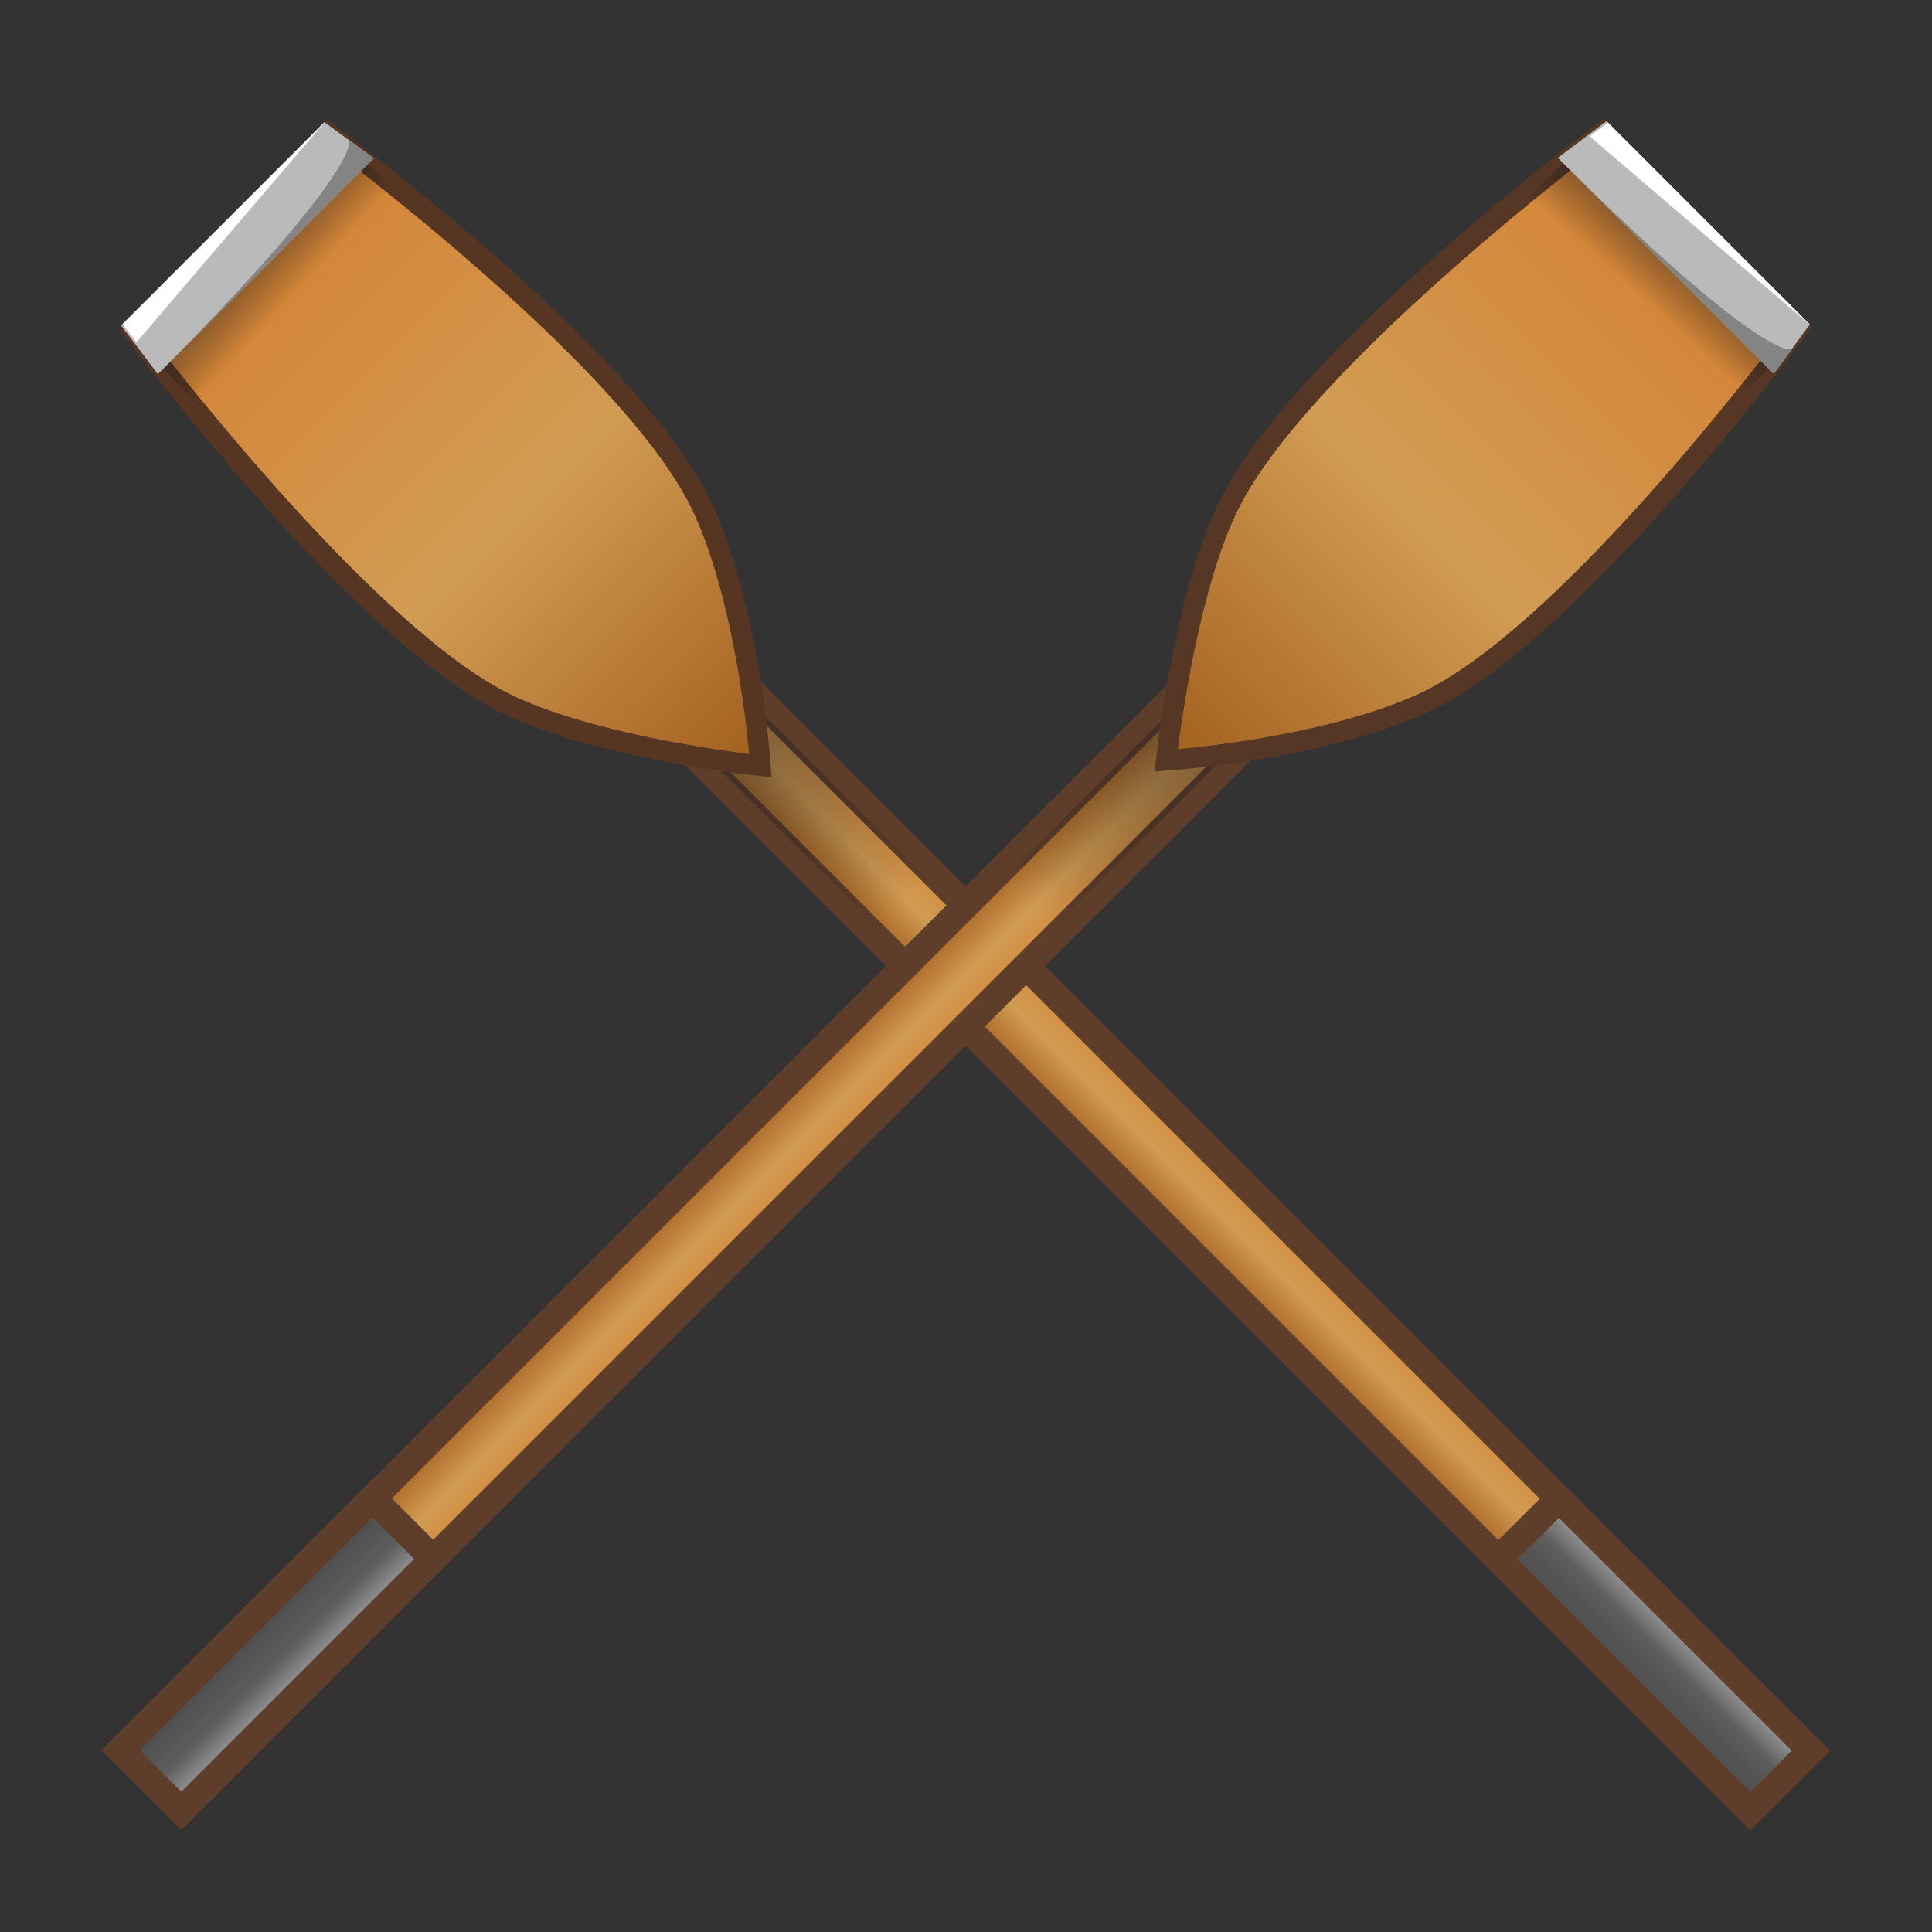 <?xml version="1.0" encoding="UTF-8"?>
<!-- Generated by phantom_svg. -->
<svg id="phantom_svg" width="64px" height="64px" xmlns="http://www.w3.org/2000/svg" xmlns:xlink="http://www.w3.org/1999/xlink" version="1.1">
  <rect width="100%" height="100%" fill="#333333" stroke="none"/>
  <defs>
    <!-- Images. -->
    <svg id="frame0" viewBox="0 0 64 64" preserveAspectRatio="none" xmlns="http://www.w3.org/2000/svg" xmlns:xlink="http://www.w3.org/1999/xlink">
      <g>
        <g>
          <linearGradient id='SVGID_1_' gradientUnits='userSpaceOnUse' x1='45.012' y1='49.46' x2='41.834' y2='49.46' gradientTransform='matrix(0.707 -0.707 0.707 0.707 -24.549 36.633)'>
            <stop offset='0' style='stop-color:#D48538'/>
            <stop offset='0.497' style='stop-color:#D19C54'/>
            <stop offset='1' style='stop-color:#A3601F'/>
          </linearGradient>
          <polygon style='fill:url(#SVGID_1_);' points='59.986,57.994 57.98,60 22.03,24.05 24.036,22.044 
					'/>
          <path style='fill:#5E3D2A;' d='M57.98,60.635L21.396,24.05l2.641-2.641l36.585,36.585
			L57.98,60.635z M22.665,24.05l35.315,35.315l1.371-1.371l-35.315-35.316
			L22.665,24.05z'/>
        </g>
        <g>
          <linearGradient id='SVGID_2_' gradientUnits='userSpaceOnUse' x1='45.012' y1='68.979' x2='41.834' y2='68.979' gradientTransform='matrix(0.707 -0.707 0.707 0.707 -24.549 36.633)'>
            <stop offset='0' style='stop-color:#B9B9B9'/>
            <stop offset='0.497' style='stop-color:#5E5E5E'/>
            <stop offset='0.739' style='stop-color:#535353'/>
            <stop offset='1' style='stop-color:#4D4D4D'/>
          </linearGradient>
          <polygon style='fill:url(#SVGID_2_);' points='59.986,57.994 57.98,60 49.633,51.653 51.641,49.648 
					'/>
          <path style='fill:#5E3D2A;' d='M57.98,60.635l-8.982-8.981l2.643-2.64l8.98,8.98
			L57.98,60.635z M50.268,51.653l7.713,7.712l1.371-1.371l-7.711-7.711
			L50.268,51.653z'/>
        </g>
        <linearGradient id='SVGID_3_' gradientUnits='userSpaceOnUse' x1='42.604' y1='16.802' x2='43.344' y2='33.82' gradientTransform='matrix(0.707 -0.707 0.707 0.707 -24.549 36.633)'>
          <stop offset='0' style='stop-color:#4A4A4D'/>
          <stop offset='1' style='stop-color:#000000;stop-opacity:0'/>
        </linearGradient>
        <polygon style='fill:url(#SVGID_3_);' points='34.047,32.416 32.402,34.059 22.933,24.592 
		24.578,22.947 	'/>
        <g>
          <g>
            <linearGradient id='SVGID_4_' gradientUnits='userSpaceOnUse' x1='43.253' y1='4.277' x2='43.253' y2='26.982' gradientTransform='matrix(0.707 -0.707 0.707 0.707 -24.549 36.633)'>
              <stop offset='0' style='stop-color:#D48538'/>
              <stop offset='0.497' style='stop-color:#D19C54'/>
              <stop offset='1' style='stop-color:#A3601F'/>
            </linearGradient>
            <path style='fill:url(#SVGID_4_);' d='M23.29,16.856c1.551,3.377,1.9,8.51,1.9,8.51
				s-5.316-0.563-8.376-2.033c-4.901-2.356-12.438-12.438-12.438-12.438L10.853,4.419
				C10.853,4.419,21.023,11.915,23.29,16.856z'/>
            <path style='fill:#563623;' d='M25.556,25.746l-0.401-0.042
				c-0.22-0.023-5.41-0.586-8.487-2.064C11.748,21.273,4.415,11.512,4.105,11.098
				L3.93,10.863l6.889-6.889l0.235,0.173c0.418,0.308,10.268,7.605,12.544,12.569
				c1.559,3.395,1.916,8.416,1.93,8.628L25.556,25.746z M4.826,10.926
				c1.163,1.521,7.776,10.006,12.136,12.102c2.486,1.195,6.561,1.787,7.856,1.952
				c-0.12-1.274-0.579-5.247-1.835-7.982C20.967,12.604,12.412,6.019,10.884,4.867
				L4.826,10.926z'/>
          </g>
          <linearGradient id='SVGID_5_' gradientUnits='userSpaceOnUse' x1='43.103' y1='1.307' x2='43.274' y2='5.249' gradientTransform='matrix(0.707 -0.707 0.707 0.707 -24.549 36.633)'>
            <stop offset='0' style='stop-color:#4A4A4D'/>
            <stop offset='1' style='stop-color:#000000;stop-opacity:0'/>
          </linearGradient>
          <polygon style='fill:url(#SVGID_5_);' points='13.771,6.975 6.962,13.784 5.047,11.87 
			11.856,5.061 		'/>
          <polygon style='fill:#BABABA;' points='12.381,5.243 5.229,12.395 4.014,10.782 10.748,4.048 		'/>
          <path style='fill:#848484;' d='M5.229,12.395l7.151-7.151L11.565,4.645
			C11.565,4.645,12.088,5.505,5.229,12.395z'/>
          <polygon style='fill:#FFFFFF;' points='4.062,10.734 4.518,11.339 10.796,4 		'/>
        </g>
      </g>
      <g>
        <g>
          <linearGradient id='SVGID_6_' gradientUnits='userSpaceOnUse' x1='43.314' y1='51.14' x2='40.136' y2='51.14' gradientTransform='matrix(0.707 0.707 -0.707 0.707 29.756 -24.536)'>
            <stop offset='0' style='stop-color:#D48538'/>
            <stop offset='0.497' style='stop-color:#D19C54'/>
            <stop offset='1' style='stop-color:#A3601F'/>
          </linearGradient>
          <polygon style='fill:url(#SVGID_6_);' points='6.006,59.986 4,57.98 39.95,22.03 41.957,24.036 		
			'/>
          <path style='fill:#5E3D2A;' d='M6.006,60.621l-2.641-2.641l36.585-36.585l2.642,2.641
			L6.006,60.621z M4.635,57.98l1.371,1.371l35.316-35.315l-1.372-1.371
			L4.635,57.98z'/>
        </g>
        <g>
          <linearGradient id='SVGID_7_' gradientUnits='userSpaceOnUse' x1='43.314' y1='70.659' x2='40.135' y2='70.659' gradientTransform='matrix(0.707 0.707 -0.707 0.707 29.756 -24.536)'>
            <stop offset='0' style='stop-color:#B9B9B9'/>
            <stop offset='0.497' style='stop-color:#5E5E5E'/>
            <stop offset='0.739' style='stop-color:#535353'/>
            <stop offset='1' style='stop-color:#4D4D4D'/>
          </linearGradient>
          <polygon style='fill:url(#SVGID_7_);' points='6.006,59.986 4,57.98 12.347,49.633 14.352,51.641 		
			'/>
          <path style='fill:#5E3D2A;' d='M6.006,60.621l-2.641-2.641l8.981-8.982l2.639,2.643
			L6.006,60.621z M4.635,57.98l1.371,1.371l7.711-7.711l-1.371-1.373
			L4.635,57.98z'/>
        </g>
        <linearGradient id='SVGID_8_' gradientUnits='userSpaceOnUse' x1='40.905' y1='18.482' x2='41.645' y2='35.499' gradientTransform='matrix(0.707 0.707 -0.707 0.707 29.756 -24.536)'>
          <stop offset='0' style='stop-color:#4A4A4D'/>
          <stop offset='1' style='stop-color:#000000;stop-opacity:0'/>
        </linearGradient>
        <polygon style='fill:url(#SVGID_8_);' points='31.585,34.047 29.941,32.402 39.408,22.933 
		41.054,24.578 	'/>
        <g>
          <g>
            <linearGradient id='SVGID_9_' gradientUnits='userSpaceOnUse' x1='41.555' y1='5.957' x2='41.555' y2='28.662' gradientTransform='matrix(0.707 0.707 -0.707 0.707 29.756 -24.536)'>
              <stop offset='0' style='stop-color:#D48538'/>
              <stop offset='0.497' style='stop-color:#D19C54'/>
              <stop offset='1' style='stop-color:#A3601F'/>
            </linearGradient>
            <path style='fill:url(#SVGID_9_);' d='M47.144,23.29c-3.377,1.551-8.51,1.9-8.51,1.9
				s0.563-5.316,2.033-8.376c2.356-4.901,12.438-12.438,12.438-12.438l6.476,6.476
				C59.581,10.853,52.085,21.023,47.144,23.29z'/>
            <path style='fill:#563725;' d='M38.254,25.556l0.043-0.401
				c0.023-0.22,0.587-5.41,2.064-8.487c2.365-4.919,12.127-12.252,12.541-12.562
				l0.235-0.176l6.889,6.889l-0.173,0.235
				c-0.308,0.418-7.604,10.268-12.568,12.544
				c-3.395,1.559-8.416,1.916-8.628,1.93L38.254,25.556z M53.075,4.826
				c-1.521,1.163-10.007,7.776-12.103,12.136c-1.194,2.486-1.788,6.561-1.953,7.856
				c1.274-0.12,5.247-0.579,7.982-1.835c4.395-2.016,10.979-10.57,12.132-12.098
				L53.075,4.826z'/>
          </g>
          <linearGradient id='SVGID_10_' gradientUnits='userSpaceOnUse' x1='41.405' y1='2.987' x2='41.576' y2='6.929' gradientTransform='matrix(0.707 0.707 -0.707 0.707 29.756 -24.536)'>
            <stop offset='0' style='stop-color:#4A4A4D'/>
            <stop offset='1' style='stop-color:#000000;stop-opacity:0'/>
          </linearGradient>
          <polygon style='fill:url(#SVGID_10_);' points='57.025,13.771 50.217,6.962 52.13,5.047 
			58.939,11.856 		'/>
          <polygon style='fill:#BABABA;' points='58.757,12.381 51.605,5.229 53.219,4.014 59.952,10.748 		
			'/>
          <path style='fill:#848484;' d='M51.605,5.229l7.151,7.151l0.599-0.815
			C59.355,11.565,58.495,12.088,51.605,5.229z'/>
          <polygon style='fill:#FFFFFF;' points='53.267,4.062 52.661,4.518 60,10.796 		'/>
        </g>
      </g>
      <g>
      </g>
      <g>
      </g>
      <g>
      </g>
      <g>
      </g>
      <g>
      </g>
      <g>
      </g>
    </svg>
    <!-- Animation. -->
    <symbol id="animation">
      <use xlink:href="#frame0" visibility="hidden">
        <set id="frame0_anim" attributeName="visibility" to="visible" begin="0s;frame0_anim.end" dur="0.1s"/>
      </use>
    </symbol>
  </defs>
  <!-- Main control. -->
  <animate id="controller" begin="0s" dur="0.1s" repeatCount="indefinite"/>
  <use xlink:href="#frame0">
    <set attributeName="xlink:href" to="#animation" begin="controller.begin"/>
    <set attributeName="xlink:href" to="#frame0" begin="controller.end"/>
  </use>
</svg>